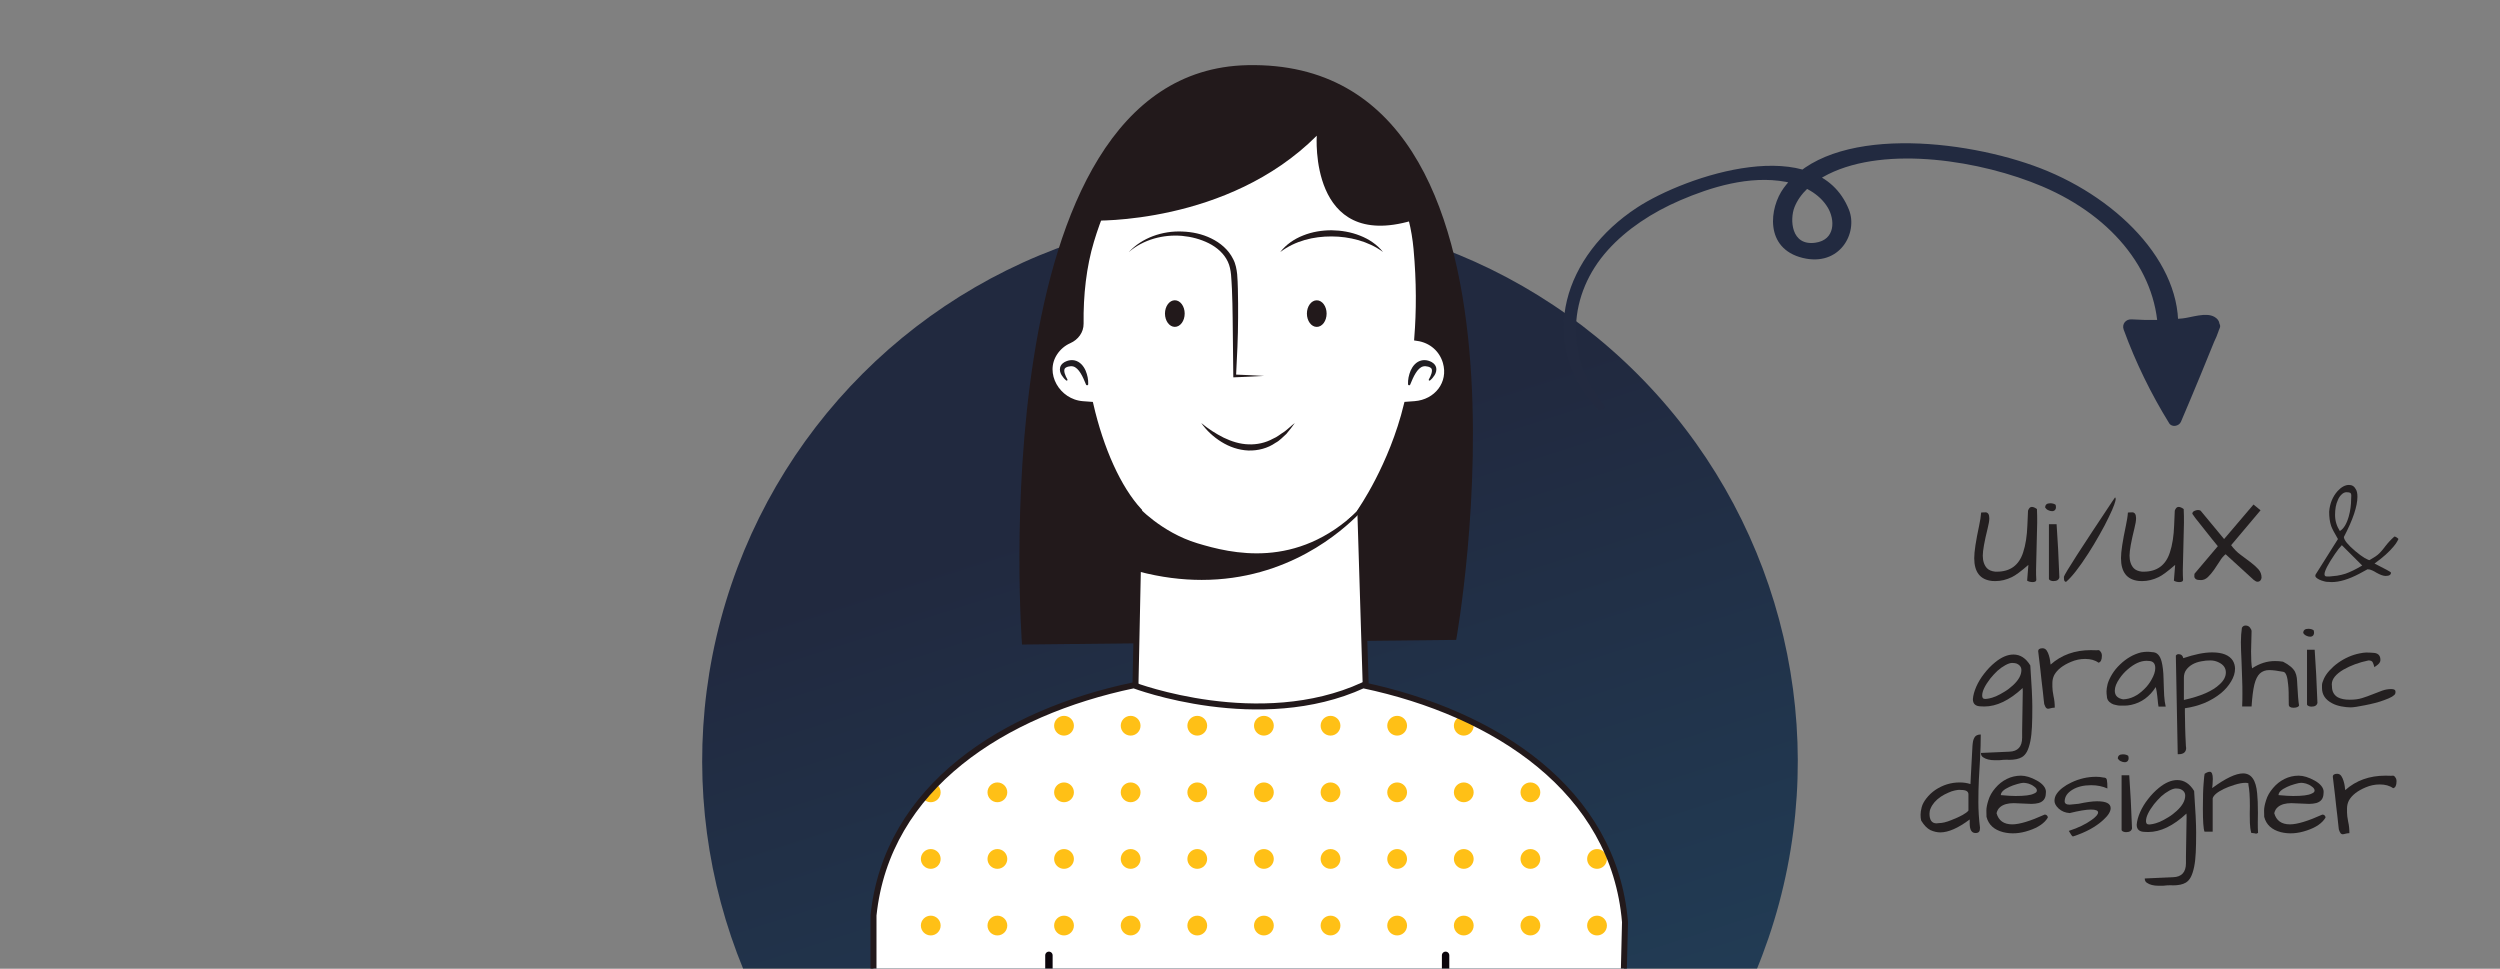 <?xml version="1.0" encoding="UTF-8" standalone="no"?>
<!DOCTYPE svg PUBLIC "-//W3C//DTD SVG 1.1//EN" "http://www.w3.org/Graphics/SVG/1.1/DTD/svg11.dtd">
<svg width="100%" height="100%" viewBox="0 0 800 310" version="1.1" xmlns="http://www.w3.org/2000/svg" xmlns:xlink="http://www.w3.org/1999/xlink" xml:space="preserve" xmlns:serif="http://www.serif.com/" style="fill-rule:evenodd;clip-rule:evenodd;stroke-linecap:round;stroke-miterlimit:2;">
    <rect x="0" y="0" width="800" height="310" fill="#808080" stroke="none"/>
    <g transform="matrix(1,0,0,1,-1265,-122.806)">
        <g id="Artboard1" transform="matrix(1.27,0,0,0.492,1619.42,191.212)">
            <rect x="-279.07" y="-139" width="629.912" height="629.912" style="fill:none;"/>
            <clipPath id="_clip1">
                <rect x="-279.07" y="-139" width="629.912" height="629.912"/>
            </clipPath>
            <g clip-path="url(#_clip1)">
                <g transform="matrix(1,0,0,2.365,48.849,-657.578)">
                    <g transform="matrix(0.167,0.68,-0.623,0.182,146.844,160.345)">
                        <circle cx="304" cy="338" r="214" style="fill:url(#_Linear2);"/>
                    </g>
                    <g transform="matrix(2.249,0,0,2.454,-924.625,-543.449)">
                        <path d="M379.822,383.034C379.822,383.034 374.956,318.76 405.065,318.104C440.182,317.338 428.466,382.51 428.466,382.51L379.822,383.034Z" style="fill:rgb(34,25,27);fill-rule:nonzero;"/>
                        <path d="M427.299,351.383C426.895,349.988 425.744,348.897 424.107,348.665C424.338,345.694 424.361,342.395 424.023,338.694C423.819,336.457 423.291,334.24 422.35,332.2C419.499,326.022 413.115,321.907 406.026,321.907C396.944,321.907 390.725,327.284 387.563,337.785C386.703,340.64 386.348,343.833 386.387,347.075C386.397,347.908 385.863,348.613 385.102,348.95C384.421,349.251 383.874,349.729 383.486,350.311C381.903,352.679 383.78,355.884 386.62,356.095C386.893,356.115 387.187,356.137 387.488,356.159C388.635,361.137 390.583,365.525 392.94,368.078L392.295,399.048C399.463,407.216 411.607,407.778 418.689,399.314L417.726,368.078C417.746,368.041 421.266,363.058 422.94,356.156L423.827,356.091C426.293,355.91 427.988,353.757 427.299,351.383Z" style="fill:white;fill-rule:nonzero;"/>
                        <path d="M427.299,351.383C426.895,349.988 425.744,348.897 424.107,348.665C424.338,345.694 424.361,342.395 424.023,338.694C423.819,336.457 423.291,334.24 422.35,332.2C419.499,326.022 413.115,321.907 406.026,321.907C396.944,321.907 390.725,327.284 387.563,337.785C386.703,340.64 386.348,343.833 386.387,347.075C386.397,347.908 385.863,348.613 385.102,348.95C384.421,349.251 383.874,349.729 383.486,350.311C381.903,352.679 383.78,355.884 386.62,356.095C386.893,356.115 387.187,356.137 387.488,356.159C388.635,361.137 390.583,365.525 392.94,368.078L392.295,399.048C399.463,407.216 411.607,407.778 418.689,399.314L417.726,368.078C417.746,368.041 421.266,363.058 422.94,356.156L423.827,356.091C426.293,355.91 427.988,353.757 427.299,351.383Z" style="fill:none;stroke:rgb(34,25,27);stroke-width:0.67px;"/>
                        <path d="M417.452,368.024C410.569,374.659 403.257,372.828 399.471,371.684C395.37,370.445 392.709,367.469 392.709,367.469L392.709,374.8L392.881,374.845C395.408,375.51 397.77,375.79 399.957,375.79C409.617,375.789 415.695,370.316 417.648,368.318L418.426,367.195C418.426,367.195 418.359,366.706 418.149,367.011C417.665,367.71 417.54,367.94 417.452,368.024Z" style="fill:rgb(34,25,27);fill-rule:nonzero;"/>
                        <path d="M386.992,353.895C386.807,353.449 386.625,353.002 386.386,352.624C386.153,352.243 385.863,351.939 385.537,351.863C385.228,351.789 384.698,351.916 384.597,352.135C384.469,352.404 384.676,352.926 384.907,353.321C384.934,353.362 384.922,353.418 384.881,353.444C384.849,353.465 384.805,353.46 384.776,353.439C384.572,353.272 384.406,353.077 384.262,352.846C384.125,352.618 384.009,352.321 384.094,351.968C384.195,351.607 384.512,351.389 384.78,351.288C385.042,351.177 385.361,351.121 385.679,351.182C386.343,351.316 386.737,351.859 386.947,352.332C387.153,352.831 387.258,353.336 387.239,353.857C387.238,353.928 387.178,353.982 387.109,353.98C387.057,353.979 387.014,353.946 386.995,353.902L386.992,353.895Z" style="fill:rgb(32,29,34);fill-rule:nonzero;"/>
                        <path d="M423.069,353.857C423.05,353.336 423.155,352.831 423.361,352.332C423.571,351.859 423.964,351.316 424.628,351.182C424.947,351.121 425.265,351.177 425.529,351.288C425.795,351.389 426.113,351.608 426.214,351.968C426.298,352.321 426.182,352.618 426.045,352.846C425.901,353.077 425.735,353.272 425.531,353.439C425.493,353.47 425.438,353.464 425.406,353.426C425.382,353.397 425.383,353.353 425.401,353.321C425.632,352.926 425.839,352.404 425.711,352.135C425.609,351.916 425.08,351.789 424.771,351.863C424.446,351.939 424.155,352.243 423.922,352.624C423.683,353.002 423.501,353.449 423.316,353.895L423.312,353.902C423.285,353.967 423.211,353.997 423.146,353.971C423.099,353.951 423.07,353.905 423.069,353.857Z" style="fill:rgb(32,29,34);fill-rule:nonzero;"/>
                        <path d="M416.235,369.108C416.235,369.108 417.47,368.214 418.27,366.809L417.648,368.318L416.235,369.108Z" style="fill:rgb(34,25,27);fill-rule:nonzero;"/>
                        <path d="M398.047,345.942C398.047,346.766 397.553,347.433 396.944,347.433C396.333,347.432 395.839,346.765 395.839,345.941C395.84,345.118 396.334,344.451 396.944,344.451C397.553,344.452 398.047,345.119 398.047,345.942Z" style="fill:rgb(34,25,27);fill-rule:nonzero;"/>
                        <path d="M413.948,345.945C413.948,346.769 413.454,347.436 412.845,347.436C412.235,347.436 411.74,346.768 411.74,345.945C411.741,345.122 412.236,344.455 412.845,344.455C413.455,344.455 413.949,345.122 413.948,345.945Z" style="fill:rgb(34,25,27);fill-rule:nonzero;"/>
                        <path d="M391.786,339.049C393.271,337.439 395.559,336.653 397.772,336.747C398.882,336.786 400.002,337.017 401.02,337.519C402.03,338.009 402.968,338.784 403.483,339.85C403.758,340.363 403.867,340.983 403.927,341.525C403.974,342.077 403.99,342.621 404.006,343.166C404.034,344.256 404.037,345.342 404.031,346.428C404.028,348.6 403.914,350.767 403.802,352.934L403.648,352.775C404.749,352.826 405.85,352.859 406.951,352.93C405.85,353 404.749,353.033 403.648,353.084L403.495,353.091L403.493,352.926L403.422,346.43C403.409,345.348 403.388,344.267 403.341,343.19C403.267,342.114 403.302,341.014 402.885,340.135C402.469,339.231 401.665,338.525 400.747,338.062C399.823,337.601 398.793,337.33 397.744,337.233C395.649,337.059 393.442,337.628 391.786,339.049Z" style="fill:rgb(34,25,27);fill-rule:nonzero;"/>
                        <path d="M420.271,339.049C419.429,338.409 418.479,337.998 417.507,337.713C416.53,337.439 415.518,337.298 414.506,337.298C412.488,337.291 410.441,337.777 408.751,339.049C409.399,338.21 410.323,337.574 411.33,337.184C412.338,336.779 413.427,336.607 414.509,336.606C415.59,336.62 416.674,336.804 417.68,337.203C418.685,337.592 419.617,338.214 420.271,339.049Z" style="fill:rgb(34,25,27);fill-rule:nonzero;"/>
                        <path d="M399.902,358.206C400.687,358.864 401.54,359.407 402.419,359.85C403.305,360.277 404.245,360.571 405.197,360.598C406.142,360.637 407.104,360.431 407.957,359.957C408.416,359.777 408.785,359.436 409.214,359.177C409.618,358.881 409.972,358.52 410.386,358.206C410.091,358.621 409.78,359.037 409.44,359.43C409.046,359.765 408.702,360.182 408.226,360.425C407.357,361.039 406.247,361.324 405.171,361.288C404.088,361.243 403.047,360.876 402.158,360.32C401.268,359.767 400.492,359.048 399.902,358.206Z" style="fill:rgb(34,25,27);fill-rule:nonzero;"/>
                        <path d="M387.782,335.523C387.782,335.523 402.835,336.02 412.845,326.01C412.845,326.01 411.941,338.918 423.498,335.527C423.498,335.527 424.967,321.907 406.026,321.907C387.083,321.907 387.782,335.523 387.782,335.523Z" style="fill:rgb(34,25,27);fill-rule:nonzero;"/>
                        <path d="M418.044,387.597C406.456,392.914 392.491,387.654 392.344,387.599C377.806,390.641 364.679,398.977 363.185,413.388L363.177,435.392L446.868,435.392L447.379,414.137C446.155,399.384 432.851,390.719 418.044,387.597Z" style="fill:white;fill-rule:nonzero;"/>
                        <clipPath id="_clip3">
                            <path d="M418.044,387.597C406.456,392.914 392.491,387.654 392.344,387.599C377.806,390.641 364.679,398.977 363.185,413.388L363.177,435.392L446.868,435.392L447.379,414.137C446.155,399.384 432.851,390.719 418.044,387.597Z" clip-rule="nonzero"/>
                        </clipPath>
                        <g clip-path="url(#_clip3)">
                            <path d="M362.134,393.239C361.522,393.239 361.025,392.743 361.025,392.131C361.025,391.519 361.522,391.023 362.134,391.023C362.746,391.023 363.242,391.519 363.242,392.131C363.242,392.743 362.746,393.239 362.134,393.239Z" style="fill:rgb(255,192,22);fill-rule:nonzero;"/>
                            <path d="M362.134,400.704C361.522,400.704 361.025,400.208 361.025,399.596C361.025,398.984 361.522,398.487 362.134,398.487C362.746,398.487 363.242,398.984 363.242,399.596C363.242,400.208 362.746,400.704 362.134,400.704Z" style="fill:rgb(255,192,22);fill-rule:nonzero;"/>
                            <path d="M362.134,408.168C361.522,408.168 361.025,407.672 361.025,407.06C361.025,406.448 361.522,405.952 362.134,405.952C362.746,405.952 363.242,406.448 363.242,407.06C363.242,407.672 362.746,408.168 362.134,408.168Z" style="fill:rgb(255,192,22);fill-rule:nonzero;"/>
                            <path d="M362.134,415.633C361.522,415.633 361.025,415.137 361.025,414.525C361.025,413.913 361.522,413.417 362.134,413.417C362.746,413.417 363.242,413.913 363.242,414.525C363.242,415.137 362.746,415.633 362.134,415.633Z" style="fill:rgb(255,192,22);fill-rule:nonzero;"/>
                            <path d="M369.598,393.239C368.986,393.239 368.49,392.743 368.49,392.131C368.49,391.519 368.986,391.023 369.598,391.023C370.21,391.023 370.706,391.519 370.706,392.131C370.706,392.743 370.21,393.239 369.598,393.239Z" style="fill:rgb(255,192,22);fill-rule:nonzero;"/>
                            <path d="M369.598,400.704C368.986,400.704 368.49,400.208 368.49,399.596C368.49,398.984 368.986,398.487 369.598,398.487C370.21,398.487 370.706,398.984 370.706,399.596C370.706,400.208 370.21,400.704 369.598,400.704Z" style="fill:rgb(255,192,22);fill-rule:nonzero;"/>
                            <path d="M369.598,408.168C368.986,408.168 368.49,407.672 368.49,407.06C368.49,406.448 368.986,405.952 369.598,405.952C370.21,405.952 370.706,406.448 370.706,407.06C370.706,407.672 370.21,408.168 369.598,408.168Z" style="fill:rgb(255,192,22);fill-rule:nonzero;"/>
                            <path d="M369.598,415.633C368.986,415.633 368.49,415.137 368.49,414.525C368.49,413.913 368.986,413.417 369.598,413.417C370.21,413.417 370.706,413.913 370.706,414.525C370.706,415.137 370.21,415.633 369.598,415.633Z" style="fill:rgb(255,192,22);fill-rule:nonzero;"/>
                            <path d="M377.063,393.239C376.451,393.239 375.955,392.743 375.955,392.131C375.955,391.519 376.451,391.023 377.063,391.023C377.675,391.023 378.171,391.519 378.171,392.131C378.171,392.743 377.675,393.239 377.063,393.239Z" style="fill:rgb(255,192,22);fill-rule:nonzero;"/>
                            <path d="M377.063,400.704C376.451,400.704 375.955,400.208 375.955,399.596C375.955,398.984 376.451,398.487 377.063,398.487C377.675,398.487 378.171,398.984 378.171,399.596C378.171,400.208 377.675,400.704 377.063,400.704Z" style="fill:rgb(255,192,22);fill-rule:nonzero;"/>
                            <path d="M377.063,408.168C376.451,408.168 375.955,407.672 375.955,407.06C375.955,406.448 376.451,405.952 377.063,405.952C377.675,405.952 378.171,406.448 378.171,407.06C378.171,407.672 377.675,408.168 377.063,408.168Z" style="fill:rgb(255,192,22);fill-rule:nonzero;"/>
                            <path d="M377.063,415.633C376.451,415.633 375.955,415.137 375.955,414.525C375.955,413.913 376.451,413.417 377.063,413.417C377.675,413.417 378.171,413.913 378.171,414.525C378.171,415.137 377.675,415.633 377.063,415.633Z" style="fill:rgb(255,192,22);fill-rule:nonzero;"/>
                            <path d="M384.527,393.239C383.915,393.239 383.419,392.743 383.419,392.131C383.419,391.519 383.915,391.023 384.527,391.023C385.14,391.023 385.636,391.519 385.636,392.131C385.636,392.743 385.14,393.239 384.527,393.239Z" style="fill:rgb(255,192,22);fill-rule:nonzero;"/>
                            <path d="M384.527,400.704C383.915,400.704 383.419,400.208 383.419,399.596C383.419,398.984 383.915,398.487 384.527,398.487C385.14,398.487 385.636,398.984 385.636,399.596C385.636,400.208 385.14,400.704 384.527,400.704Z" style="fill:rgb(255,192,22);fill-rule:nonzero;"/>
                            <path d="M384.527,408.168C383.915,408.168 383.419,407.672 383.419,407.06C383.419,406.448 383.915,405.952 384.527,405.952C385.14,405.952 385.636,406.448 385.636,407.06C385.636,407.672 385.14,408.168 384.527,408.168Z" style="fill:rgb(255,192,22);fill-rule:nonzero;"/>
                            <path d="M384.527,415.633C383.915,415.633 383.419,415.137 383.419,414.525C383.419,413.913 383.915,413.417 384.527,413.417C385.14,413.417 385.636,413.913 385.636,414.525C385.636,415.137 385.14,415.633 384.527,415.633Z" style="fill:rgb(255,192,22);fill-rule:nonzero;"/>
                            <path d="M391.992,393.239C391.38,393.239 390.884,392.743 390.884,392.131C390.884,391.519 391.38,391.023 391.992,391.023C392.604,391.023 393.1,391.519 393.1,392.131C393.1,392.743 392.604,393.239 391.992,393.239Z" style="fill:rgb(255,192,22);fill-rule:nonzero;"/>
                            <path d="M391.992,400.704C391.38,400.704 390.884,400.208 390.884,399.596C390.884,398.984 391.38,398.487 391.992,398.487C392.604,398.487 393.1,398.984 393.1,399.596C393.1,400.208 392.604,400.704 391.992,400.704Z" style="fill:rgb(255,192,22);fill-rule:nonzero;"/>
                            <path d="M391.992,408.168C391.38,408.168 390.884,407.672 390.884,407.06C390.884,406.448 391.38,405.952 391.992,405.952C392.604,405.952 393.1,406.448 393.1,407.06C393.1,407.672 392.604,408.168 391.992,408.168Z" style="fill:rgb(255,192,22);fill-rule:nonzero;"/>
                            <path d="M391.992,415.633C391.38,415.633 390.884,415.137 390.884,414.525C390.884,413.913 391.38,413.417 391.992,413.417C392.604,413.417 393.1,413.913 393.1,414.525C393.1,415.137 392.604,415.633 391.992,415.633Z" style="fill:rgb(255,192,22);fill-rule:nonzero;"/>
                            <path d="M399.457,393.239C398.845,393.239 398.349,392.743 398.349,392.131C398.349,391.519 398.845,391.023 399.457,391.023C400.069,391.023 400.565,391.519 400.565,392.131C400.565,392.743 400.069,393.239 399.457,393.239Z" style="fill:rgb(255,192,22);fill-rule:nonzero;"/>
                            <path d="M399.457,400.704C398.845,400.704 398.349,400.208 398.349,399.596C398.349,398.984 398.845,398.487 399.457,398.487C400.069,398.487 400.565,398.984 400.565,399.596C400.565,400.208 400.069,400.704 399.457,400.704Z" style="fill:rgb(255,192,22);fill-rule:nonzero;"/>
                            <path d="M399.457,408.168C398.845,408.168 398.349,407.672 398.349,407.06C398.349,406.448 398.845,405.952 399.457,405.952C400.069,405.952 400.565,406.448 400.565,407.06C400.565,407.672 400.069,408.168 399.457,408.168Z" style="fill:rgb(255,192,22);fill-rule:nonzero;"/>
                            <path d="M399.457,415.633C398.845,415.633 398.349,415.137 398.349,414.525C398.349,413.913 398.845,413.417 399.457,413.417C400.069,413.417 400.565,413.913 400.565,414.525C400.565,415.137 400.069,415.633 399.457,415.633Z" style="fill:rgb(255,192,22);fill-rule:nonzero;"/>
                            <path d="M406.921,393.239C406.309,393.239 405.813,392.743 405.813,392.131C405.813,391.519 406.309,391.023 406.921,391.023C407.533,391.023 408.03,391.519 408.03,392.131C408.03,392.743 407.533,393.239 406.921,393.239Z" style="fill:rgb(255,192,22);fill-rule:nonzero;"/>
                            <path d="M406.921,400.704C406.309,400.704 405.813,400.208 405.813,399.596C405.813,398.984 406.309,398.487 406.921,398.487C407.533,398.487 408.03,398.984 408.03,399.596C408.03,400.208 407.533,400.704 406.921,400.704Z" style="fill:rgb(255,192,22);fill-rule:nonzero;"/>
                            <path d="M406.921,408.168C406.309,408.168 405.813,407.672 405.813,407.06C405.813,406.448 406.309,405.952 406.921,405.952C407.533,405.952 408.03,406.448 408.03,407.06C408.03,407.672 407.533,408.168 406.921,408.168Z" style="fill:rgb(255,192,22);fill-rule:nonzero;"/>
                            <path d="M406.921,415.633C406.309,415.633 405.813,415.137 405.813,414.525C405.813,413.913 406.309,413.417 406.921,413.417C407.533,413.417 408.03,413.913 408.03,414.525C408.03,415.137 407.533,415.633 406.921,415.633Z" style="fill:rgb(255,192,22);fill-rule:nonzero;"/>
                            <path d="M414.386,393.239C413.774,393.239 413.278,392.743 413.278,392.131C413.278,391.519 413.774,391.023 414.386,391.023C414.998,391.023 415.494,391.519 415.494,392.131C415.494,392.743 414.998,393.239 414.386,393.239Z" style="fill:rgb(255,192,22);fill-rule:nonzero;"/>
                            <path d="M414.386,400.704C413.774,400.704 413.278,400.208 413.278,399.596C413.278,398.984 413.774,398.487 414.386,398.487C414.998,398.487 415.494,398.984 415.494,399.596C415.494,400.208 414.998,400.704 414.386,400.704Z" style="fill:rgb(255,192,22);fill-rule:nonzero;"/>
                            <path d="M414.386,408.168C413.774,408.168 413.278,407.672 413.278,407.06C413.278,406.448 413.774,405.952 414.386,405.952C414.998,405.952 415.494,406.448 415.494,407.06C415.494,407.672 414.998,408.168 414.386,408.168Z" style="fill:rgb(255,192,22);fill-rule:nonzero;"/>
                            <path d="M414.386,415.633C413.774,415.633 413.278,415.137 413.278,414.525C413.278,413.913 413.774,413.417 414.386,413.417C414.998,413.417 415.494,413.913 415.494,414.525C415.494,415.137 414.998,415.633 414.386,415.633Z" style="fill:rgb(255,192,22);fill-rule:nonzero;"/>
                            <path d="M421.851,393.239C421.239,393.239 420.742,392.743 420.742,392.131C420.742,391.519 421.239,391.023 421.851,391.023C422.463,391.023 422.959,391.519 422.959,392.131C422.959,392.743 422.463,393.239 421.851,393.239Z" style="fill:rgb(255,192,22);fill-rule:nonzero;"/>
                            <path d="M421.851,400.704C421.239,400.704 420.742,400.208 420.742,399.596C420.742,398.984 421.239,398.487 421.851,398.487C422.463,398.487 422.959,398.984 422.959,399.596C422.959,400.208 422.463,400.704 421.851,400.704Z" style="fill:rgb(255,192,22);fill-rule:nonzero;"/>
                            <path d="M421.851,408.168C421.239,408.168 420.742,407.672 420.742,407.06C420.742,406.448 421.239,405.952 421.851,405.952C422.463,405.952 422.959,406.448 422.959,407.06C422.959,407.672 422.463,408.168 421.851,408.168Z" style="fill:rgb(255,192,22);fill-rule:nonzero;"/>
                            <path d="M421.851,415.633C421.239,415.633 420.742,415.137 420.742,414.525C420.742,413.913 421.239,413.417 421.851,413.417C422.463,413.417 422.959,413.913 422.959,414.525C422.959,415.137 422.463,415.633 421.851,415.633Z" style="fill:rgb(255,192,22);fill-rule:nonzero;"/>
                            <path d="M429.315,393.239C428.703,393.239 428.207,392.743 428.207,392.131C428.207,391.519 428.703,391.023 429.315,391.023C429.927,391.023 430.423,391.519 430.423,392.131C430.423,392.743 429.927,393.239 429.315,393.239Z" style="fill:rgb(255,192,22);fill-rule:nonzero;"/>
                            <path d="M429.315,400.704C428.703,400.704 428.207,400.208 428.207,399.596C428.207,398.984 428.703,398.487 429.315,398.487C429.927,398.487 430.423,398.984 430.423,399.596C430.423,400.208 429.927,400.704 429.315,400.704Z" style="fill:rgb(255,192,22);fill-rule:nonzero;"/>
                            <path d="M429.315,408.168C428.703,408.168 428.207,407.672 428.207,407.06C428.207,406.448 428.703,405.952 429.315,405.952C429.927,405.952 430.423,406.448 430.423,407.06C430.423,407.672 429.927,408.168 429.315,408.168Z" style="fill:rgb(255,192,22);fill-rule:nonzero;"/>
                            <path d="M429.315,415.633C428.703,415.633 428.207,415.137 428.207,414.525C428.207,413.913 428.703,413.417 429.315,413.417C429.927,413.417 430.423,413.913 430.423,414.525C430.423,415.137 429.927,415.633 429.315,415.633Z" style="fill:rgb(255,192,22);fill-rule:nonzero;"/>
                            <path d="M436.78,393.239C436.168,393.239 435.672,392.743 435.672,392.131C435.672,391.519 436.168,391.023 436.78,391.023C437.392,391.023 437.888,391.519 437.888,392.131C437.888,392.743 437.392,393.239 436.78,393.239Z" style="fill:rgb(255,192,22);fill-rule:nonzero;"/>
                            <path d="M436.78,400.704C436.168,400.704 435.672,400.208 435.672,399.596C435.672,398.984 436.168,398.487 436.78,398.487C437.392,398.487 437.888,398.984 437.888,399.596C437.888,400.208 437.392,400.704 436.78,400.704Z" style="fill:rgb(255,192,22);fill-rule:nonzero;"/>
                            <path d="M436.78,408.168C436.168,408.168 435.672,407.672 435.672,407.06C435.672,406.448 436.168,405.952 436.78,405.952C437.392,405.952 437.888,406.448 437.888,407.06C437.888,407.672 437.392,408.168 436.78,408.168Z" style="fill:rgb(255,192,22);fill-rule:nonzero;"/>
                            <path d="M436.78,415.633C436.168,415.633 435.672,415.137 435.672,414.525C435.672,413.913 436.168,413.417 436.78,413.417C437.392,413.417 437.888,413.913 437.888,414.525C437.888,415.137 437.392,415.633 436.78,415.633Z" style="fill:rgb(255,192,22);fill-rule:nonzero;"/>
                            <path d="M444.245,393.239C443.632,393.239 443.136,392.743 443.136,392.131C443.136,391.519 443.632,391.023 444.245,391.023C444.857,391.023 445.353,391.519 445.353,392.131C445.353,392.743 444.857,393.239 444.245,393.239Z" style="fill:rgb(255,192,22);fill-rule:nonzero;"/>
                            <path d="M444.245,400.704C443.632,400.704 443.136,400.208 443.136,399.596C443.136,398.984 443.632,398.487 444.245,398.487C444.857,398.487 445.353,398.984 445.353,399.596C445.353,400.208 444.857,400.704 444.245,400.704Z" style="fill:rgb(255,192,22);fill-rule:nonzero;"/>
                            <path d="M444.245,408.168C443.632,408.168 443.136,407.672 443.136,407.06C443.136,406.448 443.632,405.952 444.245,405.952C444.857,405.952 445.353,406.448 445.353,407.06C445.353,407.672 444.857,408.168 444.245,408.168Z" style="fill:rgb(255,192,22);fill-rule:nonzero;"/>
                            <path d="M444.245,415.633C443.632,415.633 443.136,415.137 443.136,414.525C443.136,413.913 443.632,413.417 444.245,413.417C444.857,413.417 445.353,413.913 445.353,414.525C445.353,415.137 444.857,415.633 444.245,415.633Z" style="fill:rgb(255,192,22);fill-rule:nonzero;"/>
                        </g>
                        <path d="M418.044,387.597C406.456,392.914 392.491,387.654 392.344,387.599C377.806,390.641 364.679,398.977 363.185,413.388L363.177,435.392L446.868,435.392L447.379,414.137C446.155,399.384 432.851,390.719 418.044,387.597Z" style="fill:none;stroke:rgb(34,25,27);stroke-width:0.67px;"/>
                        <path d="M382.837,417.862L382.837,435.392" style="fill:none;stroke:rgb(10,5,11);stroke-width:0.83px;"/>
                        <path d="M427.279,417.862L427.279,435.392" style="fill:none;stroke:rgb(10,5,11);stroke-width:0.83px;"/>
                    </g>
                </g>
                <g transform="matrix(-0.78,-0.276,0.107,-2.013,433.367,1622.94)">
                    <g transform="matrix(1.288,-2.77556e-17,0,1,-145.534,1.13687e-13)">
                        <path d="M492.102,677.569C503.535,691.429 504.546,711.204 496.258,726.874C492.355,734.253 486.73,740.63 480.155,745.74C473.156,751.181 463.959,756.763 454.771,756.185C450.186,755.896 446.092,753.825 443.615,749.898C441.382,746.355 440.565,739.928 445.483,738.155C451.362,736.036 452.544,744.454 451.807,748.46C450.949,753.125 448.125,757.355 444.6,760.449C431.215,772.192 407.32,771.408 391.528,765.893C372.576,759.272 359.73,742.945 357.905,723.028C357.63,720.022 353.184,719.907 353.139,723.028C352.811,745.993 371.616,765.17 392.526,771.557C412.138,777.546 445.77,776.384 455.102,754.133C457.986,747.255 457.855,734.105 448.063,732.793C438.649,731.532 435.217,743.1 438.31,750.106C448.693,773.629 479.608,753.825 490.577,741.519C506.687,723.442 511.023,694.88 493.619,676.052C492.667,675.021 491.237,676.522 492.102,677.569Z" style="fill:rgb(34,42,64);fill-rule:nonzero;"/>
                    </g>
                    <g transform="matrix(1,0,1.11022e-16,1,-48.683,-7.827)">
                        <path d="M347.822,737.318C351.112,726.999 354.349,716.662 357.439,706.28C356.211,706.604 354.982,706.93 353.755,707.254C360.456,715.671 366.276,724.704 371.238,734.248C371.926,733.051 372.613,731.854 373.3,730.656C366.53,731.097 359.786,731.977 353.211,733.686C352.855,733.778 348.735,734.631 348.707,734.984C349.638,737.031 350.235,737.293 350.502,735.77C350.829,734.884 351.155,733.998 351.482,733.112C352.789,729.569 354.096,726.025 355.402,722.481C353.731,722.256 352.061,722.029 350.39,721.804C350.235,724.747 350.081,727.69 349.928,730.633C349.752,733.977 354.647,733.808 355.026,730.633C355.714,724.879 356.694,719.185 357.926,713.523L353.017,713.523C353.709,718.115 354.401,722.707 355.094,727.299C355.556,730.362 359.802,729.218 360.088,726.623C360.714,720.938 358.156,715.767 358.066,710.141C356.46,710.576 354.854,711.011 353.247,711.446C356.915,718.021 360.762,724.488 364.518,731.013C366.01,733.606 370.661,731.864 369.506,728.91C367.537,723.877 364.752,719.506 361.158,715.479C359.796,716.841 358.433,718.204 357.069,719.567C358.788,721.41 360.386,723.313 361.782,725.418C362.39,726.339 362.963,727.281 363.501,728.245C364.181,730.345 364.637,730.182 364.869,727.756C364.014,725.703 355.79,725.58 353.866,725.55L353.866,731.833C357.325,731.875 360.784,731.897 364.243,731.919C368.462,731.944 368.193,726.038 364.243,725.543C359.193,724.91 346.342,727.307 347.071,734.587C347.217,736.044 347.976,737.264 349.438,737.696C354.771,739.272 363.899,736.638 365.929,730.959C367.413,726.807 364.465,717.807 358.806,719.482C357.764,719.791 356.772,720.646 356.537,721.751C355.579,726.242 358.316,730.197 362.009,732.497C364.759,734.209 368.171,730.795 366.462,728.045C365.006,725.703 363.363,723.577 361.461,721.578C358.854,718.838 354.613,722.325 356.342,725.527C358.859,730.19 363.423,732.082 368.125,733.968C372.025,735.532 373.729,729.211 369.862,727.666C366.78,726.435 363.635,725.311 361.971,722.237C360.265,723.554 358.558,724.871 356.852,726.188C358.379,727.788 359.669,729.448 360.842,731.329C362.326,729.846 363.81,728.361 365.294,726.877C364.479,726.371 362.532,724.75 362.802,723.479C362.045,724.234 361.289,724.99 360.532,725.747C360.011,726.684 359.573,727.657 359.22,728.668C359.065,729.947 358.294,730.632 356.906,730.721C355.424,731.496 352.718,731.932 351.153,731.478C351.942,732.514 352.731,733.55 353.521,734.587C353.453,733.943 358.082,732.28 358.515,732.163C360.455,731.634 362.275,731.681 364.243,731.919L364.243,725.543C360.784,725.538 357.325,725.534 353.866,725.55C349.824,725.568 349.816,731.839 353.866,731.833C356.313,731.829 358.653,732.055 360.992,732.81C362.56,733.314 364.054,734.244 365.714,734.422C367.659,734.63 369.577,734.12 370.458,732.174C371.54,729.781 369.824,727.26 368.651,725.234C366.583,721.663 364.014,718.445 361.158,715.479C358.566,712.785 354.555,716.837 357.069,719.567C360.239,723.009 362.561,726.783 364.518,731.013C366.088,730.095 367.659,729.177 369.23,728.258C365.178,721.916 361.425,715.381 357.713,708.835C356.461,706.626 352.834,707.57 352.894,710.141C353.022,715.739 355.623,721.018 355.003,726.623C356.668,726.397 358.332,726.172 359.997,725.947C359.307,721.354 358.616,716.762 357.926,712.17C357.549,709.659 353.528,709.826 353.017,712.17C351.685,718.279 350.671,724.426 349.928,730.633L355.026,730.633C355.183,727.69 355.338,724.747 355.493,721.804C355.654,718.759 351.423,718.575 350.481,721.125C348.818,725.629 346.131,730.589 345.248,735.297C344.881,737.253 345.041,738.978 347.127,739.82C350.074,741.01 354.396,738.615 357.294,737.915C362.565,736.641 367.891,735.822 373.3,735.431C375.126,735.299 376.246,733.511 375.361,731.839C370.138,721.966 363.968,712.758 356.872,704.136C355.789,702.819 353.594,703.624 353.188,705.108C350.329,715.552 347.617,726.033 344.961,736.529C344.49,738.388 347.243,739.134 347.822,737.318Z" style="fill:rgb(34,42,64);fill-rule:nonzero;"/>
                    </g>
                </g>
                <g transform="matrix(0.28,0,0,0.722,-212.547,102.22)">
                    <g transform="matrix(113.08,0,0,113.08,1536.74,190)">
                        <path d="M0.514,-0.016C0.514,-0.004 0.504,0.002 0.483,0.002C0.474,0.002 0.465,0 0.457,-0.002C0.448,-0.005 0.443,-0.008 0.441,-0.01L0.451,-0.135C0.391,-0.083 0.348,-0.051 0.32,-0.038C0.277,-0.017 0.233,-0.006 0.188,-0.006C0.18,-0.006 0.171,-0.006 0.162,-0.007C0.067,-0.017 0.02,-0.078 0.02,-0.189C0.02,-0.24 0.033,-0.326 0.059,-0.448C0.067,-0.486 0.073,-0.521 0.075,-0.552C0.077,-0.552 0.081,-0.553 0.088,-0.553L0.1,-0.553C0.103,-0.553 0.106,-0.554 0.108,-0.554C0.129,-0.554 0.14,-0.538 0.14,-0.507C0.14,-0.485 0.135,-0.459 0.127,-0.427C0.101,-0.322 0.088,-0.249 0.088,-0.209C0.088,-0.167 0.099,-0.133 0.121,-0.109C0.135,-0.094 0.158,-0.084 0.188,-0.081L0.2,-0.081C0.306,-0.081 0.376,-0.132 0.409,-0.234C0.429,-0.294 0.44,-0.367 0.443,-0.451C0.445,-0.49 0.447,-0.529 0.448,-0.567C0.455,-0.587 0.465,-0.597 0.478,-0.597C0.49,-0.597 0.504,-0.591 0.519,-0.58C0.521,-0.542 0.521,-0.505 0.521,-0.469L0.512,-0.096C0.512,-0.069 0.512,-0.042 0.514,-0.016Z" style="fill:rgb(35,31,32);fill-rule:nonzero;"/>
                    </g>
                    <g transform="matrix(113.08,0,0,113.08,1600.23,190)">
                        <path d="M0.114,-0.459C0.123,-0.337 0.13,-0.196 0.136,-0.036C0.132,-0.016 0.116,-0.006 0.089,-0.006C0.082,-0.006 0.074,-0.007 0.067,-0.01C0.059,-0.013 0.055,-0.017 0.053,-0.022L0.053,-0.459L0.114,-0.459ZM0.023,-0.592C0.023,-0.615 0.037,-0.626 0.063,-0.626C0.081,-0.626 0.095,-0.622 0.106,-0.614C0.108,-0.607 0.109,-0.6 0.109,-0.593C0.109,-0.586 0.107,-0.58 0.102,-0.573C0.096,-0.567 0.089,-0.563 0.078,-0.563C0.068,-0.563 0.057,-0.566 0.047,-0.571C0.036,-0.576 0.029,-0.583 0.023,-0.592Z" style="fill:rgb(35,31,32);fill-rule:nonzero;"/>
                    </g>
                    <g transform="matrix(113.08,0,0,113.08,1617.35,190)">
                        <path d="M0.038,-0C0.026,-0 0.021,-0.01 0.021,-0.031L0.021,-0.041C0.03,-0.07 0.159,-0.27 0.406,-0.641C0.419,-0.66 0.426,-0.67 0.428,-0.673C0.431,-0.671 0.433,-0.666 0.433,-0.659C0.433,-0.652 0.429,-0.637 0.421,-0.614C0.413,-0.591 0.399,-0.559 0.378,-0.516C0.358,-0.473 0.333,-0.426 0.304,-0.375C0.275,-0.323 0.245,-0.273 0.214,-0.225C0.142,-0.113 0.083,-0.038 0.038,-0Z" style="fill:rgb(35,31,32);fill-rule:nonzero;"/>
                    </g>
                    <g transform="matrix(113.08,0,0,113.08,1668.81,190)">
                        <path d="M0.514,-0.016C0.514,-0.004 0.504,0.002 0.483,0.002C0.474,0.002 0.465,0 0.457,-0.002C0.448,-0.005 0.443,-0.008 0.441,-0.01L0.451,-0.135C0.391,-0.083 0.348,-0.051 0.32,-0.038C0.277,-0.017 0.233,-0.006 0.188,-0.006C0.18,-0.006 0.171,-0.006 0.162,-0.007C0.067,-0.017 0.02,-0.078 0.02,-0.189C0.02,-0.24 0.033,-0.326 0.059,-0.448C0.067,-0.486 0.073,-0.521 0.075,-0.552C0.077,-0.552 0.081,-0.553 0.088,-0.553L0.1,-0.553C0.103,-0.553 0.106,-0.554 0.108,-0.554C0.129,-0.554 0.14,-0.538 0.14,-0.507C0.14,-0.485 0.135,-0.459 0.127,-0.427C0.101,-0.322 0.088,-0.249 0.088,-0.209C0.088,-0.167 0.099,-0.133 0.121,-0.109C0.135,-0.094 0.158,-0.084 0.188,-0.081L0.2,-0.081C0.306,-0.081 0.376,-0.132 0.409,-0.234C0.429,-0.294 0.44,-0.367 0.443,-0.451C0.445,-0.49 0.447,-0.529 0.448,-0.567C0.455,-0.587 0.465,-0.597 0.478,-0.597C0.49,-0.597 0.504,-0.591 0.519,-0.58C0.521,-0.542 0.521,-0.505 0.521,-0.469L0.512,-0.096C0.512,-0.069 0.512,-0.042 0.514,-0.016Z" style="fill:rgb(35,31,32);fill-rule:nonzero;"/>
                    </g>
                    <g transform="matrix(113.08,0,0,113.08,1732.31,190)">
                        <path d="M0.291,-0.22C0.274,-0.206 0.258,-0.188 0.244,-0.164C0.229,-0.141 0.214,-0.118 0.199,-0.096C0.183,-0.074 0.167,-0.054 0.15,-0.038C0.133,-0.022 0.115,-0.014 0.095,-0.014C0.075,-0.014 0.062,-0.016 0.054,-0.022C0.046,-0.028 0.042,-0.035 0.042,-0.043C0.042,-0.052 0.042,-0.059 0.043,-0.064L0.229,-0.284C0.195,-0.326 0.166,-0.361 0.143,-0.391C0.12,-0.42 0.101,-0.444 0.086,-0.463C0.071,-0.482 0.059,-0.497 0.051,-0.507C0.043,-0.518 0.037,-0.526 0.034,-0.531C0.03,-0.536 0.028,-0.539 0.026,-0.542C0.026,-0.555 0.035,-0.564 0.053,-0.569C0.068,-0.574 0.081,-0.573 0.092,-0.567L0.279,-0.341L0.513,-0.616L0.569,-0.57L0.335,-0.292C0.357,-0.262 0.382,-0.236 0.411,-0.215C0.439,-0.194 0.465,-0.174 0.49,-0.156C0.515,-0.137 0.536,-0.118 0.552,-0.1C0.569,-0.081 0.577,-0.059 0.577,-0.033C0.575,-0.018 0.568,-0.008 0.557,-0.003C0.554,-0.002 0.549,-0.001 0.543,-0.001C0.536,-0.001 0.527,-0.006 0.514,-0.016L0.291,-0.22Z" style="fill:rgb(35,31,32);fill-rule:nonzero;"/>
                    </g>
                    <g transform="matrix(113.08,0,0,113.08,1845.39,190)">
                        <path d="M0.607,-0.074C0.607,-0.056 0.593,-0.047 0.564,-0.047C0.546,-0.047 0.521,-0.056 0.491,-0.073C0.48,-0.08 0.469,-0.086 0.458,-0.091C0.446,-0.097 0.434,-0.1 0.42,-0.1C0.4,-0.089 0.378,-0.077 0.354,-0.064C0.27,-0.02 0.197,0.002 0.134,0.002L0.103,-0L0.097,-0C0.094,-0 0.087,-0.001 0.076,-0.004C0.048,-0.011 0.026,-0.021 0.012,-0.034C0.007,-0.039 0.005,-0.043 0.005,-0.047C0.005,-0.052 0.006,-0.055 0.007,-0.058L0.185,-0.341C0.156,-0.39 0.138,-0.425 0.131,-0.445C0.12,-0.477 0.115,-0.515 0.115,-0.558C0.12,-0.624 0.143,-0.679 0.182,-0.723C0.212,-0.756 0.243,-0.772 0.273,-0.772C0.297,-0.772 0.315,-0.761 0.327,-0.738C0.336,-0.724 0.34,-0.704 0.34,-0.678C0.34,-0.602 0.304,-0.495 0.232,-0.357C0.234,-0.331 0.265,-0.294 0.324,-0.244C0.353,-0.22 0.377,-0.202 0.397,-0.19C0.418,-0.179 0.43,-0.173 0.436,-0.173C0.473,-0.194 0.498,-0.211 0.512,-0.225C0.525,-0.238 0.535,-0.249 0.542,-0.258C0.549,-0.266 0.556,-0.275 0.563,-0.285C0.583,-0.311 0.606,-0.336 0.634,-0.361C0.64,-0.361 0.647,-0.358 0.655,-0.352C0.663,-0.346 0.667,-0.342 0.666,-0.34C0.665,-0.339 0.662,-0.333 0.657,-0.323C0.652,-0.313 0.643,-0.3 0.629,-0.283C0.594,-0.24 0.543,-0.194 0.476,-0.146C0.563,-0.102 0.607,-0.078 0.607,-0.074ZM0.078,-0.061C0.078,-0.049 0.084,-0.043 0.095,-0.043C0.097,-0.043 0.105,-0.043 0.121,-0.043C0.136,-0.044 0.155,-0.046 0.178,-0.049C0.201,-0.053 0.224,-0.058 0.245,-0.065C0.282,-0.078 0.326,-0.099 0.378,-0.13L0.216,-0.292C0.2,-0.276 0.182,-0.253 0.161,-0.222C0.106,-0.141 0.078,-0.087 0.078,-0.061ZM0.2,-0.405C0.23,-0.422 0.254,-0.461 0.271,-0.521C0.284,-0.568 0.29,-0.614 0.29,-0.661L0.291,-0.687C0.291,-0.698 0.288,-0.706 0.283,-0.709C0.277,-0.712 0.267,-0.714 0.253,-0.714C0.239,-0.714 0.226,-0.708 0.214,-0.696C0.201,-0.684 0.191,-0.669 0.184,-0.651C0.169,-0.619 0.162,-0.58 0.162,-0.533C0.162,-0.486 0.175,-0.444 0.2,-0.405Z" style="fill:rgb(35,31,32);fill-rule:nonzero;"/>
                    </g>
                    <g transform="matrix(113.08,0,0,113.08,1535.3,303.08)">
                        <path d="M0.309,0.418L0.295,0.417C0.275,0.417 0.255,0.418 0.232,0.421L0.195,0.421C0.156,0.421 0.126,0.413 0.104,0.398C0.092,0.391 0.086,0.379 0.086,0.363L0.311,0.353C0.38,0.351 0.414,0.313 0.414,0.241L0.414,0.188L0.419,-0.127C0.419,-0.138 0.419,-0.147 0.418,-0.154C0.313,-0.056 0.211,-0.007 0.113,-0.007C0.105,-0.007 0.096,-0.007 0.088,-0.008C0.044,-0.008 0.022,-0.027 0.022,-0.065C0.024,-0.095 0.033,-0.128 0.049,-0.165C0.065,-0.201 0.086,-0.236 0.112,-0.269C0.138,-0.303 0.167,-0.333 0.199,-0.359C0.249,-0.4 0.298,-0.421 0.345,-0.421C0.399,-0.421 0.444,-0.392 0.479,-0.334C0.49,-0.179 0.495,-0.069 0.495,-0.004C0.495,0.061 0.494,0.115 0.492,0.156C0.49,0.198 0.486,0.236 0.479,0.271C0.472,0.305 0.463,0.332 0.452,0.353C0.441,0.373 0.428,0.387 0.413,0.396C0.388,0.411 0.354,0.418 0.309,0.418ZM0.367,-0.35C0.359,-0.352 0.348,-0.354 0.334,-0.354C0.32,-0.354 0.302,-0.348 0.28,-0.336C0.258,-0.324 0.237,-0.309 0.217,-0.291C0.197,-0.272 0.178,-0.251 0.16,-0.229C0.117,-0.173 0.096,-0.128 0.096,-0.095C0.096,-0.084 0.099,-0.076 0.104,-0.071C0.109,-0.069 0.115,-0.067 0.122,-0.067C0.128,-0.067 0.138,-0.069 0.151,-0.071C0.164,-0.073 0.182,-0.079 0.205,-0.088C0.227,-0.098 0.25,-0.11 0.274,-0.125C0.299,-0.14 0.32,-0.157 0.34,-0.175C0.385,-0.216 0.408,-0.257 0.408,-0.297C0.408,-0.321 0.395,-0.339 0.367,-0.35Z" style="fill:rgb(35,31,32);fill-rule:nonzero;"/>
                    </g>
                    <g transform="matrix(113.08,0,0,113.08,1593.61,303.08)">
                        <path d="M0.506,-0.356C0.479,-0.376 0.443,-0.386 0.4,-0.386C0.36,-0.386 0.323,-0.378 0.288,-0.363C0.223,-0.336 0.178,-0.301 0.154,-0.258C0.144,-0.238 0.139,-0.217 0.139,-0.195L0.139,-0.163C0.139,-0.145 0.142,-0.121 0.148,-0.09C0.155,-0.06 0.158,-0.029 0.158,0.002C0.145,0.003 0.133,0.004 0.125,0.007C0.117,0.009 0.109,0.011 0.104,0.011C0.098,0.011 0.093,0.008 0.088,0.003C0.084,-0.002 0.079,-0.012 0.074,-0.027C0.074,-0.031 0.072,-0.042 0.07,-0.061C0.068,-0.079 0.066,-0.101 0.063,-0.127C0.06,-0.153 0.057,-0.181 0.053,-0.212C0.05,-0.243 0.046,-0.274 0.043,-0.304C0.036,-0.369 0.03,-0.417 0.026,-0.447C0.026,-0.463 0.038,-0.471 0.061,-0.471C0.074,-0.471 0.085,-0.465 0.093,-0.454C0.101,-0.442 0.107,-0.429 0.111,-0.415C0.116,-0.4 0.119,-0.385 0.121,-0.371C0.122,-0.357 0.124,-0.347 0.125,-0.341C0.211,-0.418 0.318,-0.456 0.445,-0.456C0.46,-0.456 0.475,-0.456 0.49,-0.455C0.494,-0.456 0.499,-0.456 0.505,-0.456C0.511,-0.456 0.517,-0.452 0.522,-0.444C0.53,-0.435 0.533,-0.424 0.533,-0.411C0.533,-0.379 0.524,-0.36 0.506,-0.356Z" style="fill:rgb(35,31,32);fill-rule:nonzero;"/>
                    </g>
                    <g transform="matrix(113.08,0,0,113.08,1656,303.08)">
                        <path d="M0.41,-0.162C0.361,-0.085 0.296,-0.038 0.215,-0.02C0.196,-0.016 0.179,-0.014 0.164,-0.014C0.148,-0.014 0.136,-0.014 0.125,-0.014C0.115,-0.014 0.104,-0.016 0.092,-0.019C0.079,-0.021 0.068,-0.025 0.058,-0.031C0.034,-0.045 0.021,-0.064 0.021,-0.089C0.019,-0.101 0.018,-0.114 0.018,-0.128C0.018,-0.143 0.021,-0.162 0.027,-0.187C0.034,-0.211 0.046,-0.237 0.063,-0.265C0.08,-0.293 0.101,-0.318 0.126,-0.342C0.177,-0.391 0.233,-0.423 0.293,-0.438C0.311,-0.441 0.327,-0.443 0.341,-0.443C0.356,-0.443 0.369,-0.442 0.381,-0.44C0.419,-0.44 0.444,-0.415 0.457,-0.363C0.465,-0.331 0.471,-0.285 0.472,-0.227C0.474,-0.169 0.475,-0.124 0.477,-0.092C0.479,-0.061 0.483,-0.032 0.489,-0.006L0.432,-0.006C0.429,-0.023 0.427,-0.039 0.426,-0.053C0.424,-0.066 0.423,-0.079 0.422,-0.091C0.419,-0.118 0.415,-0.142 0.41,-0.162ZM0.406,-0.313C0.406,-0.351 0.388,-0.37 0.351,-0.37C0.346,-0.371 0.341,-0.371 0.337,-0.371C0.289,-0.371 0.239,-0.348 0.187,-0.303C0.162,-0.282 0.141,-0.258 0.123,-0.232C0.097,-0.195 0.084,-0.162 0.084,-0.133C0.084,-0.094 0.106,-0.072 0.15,-0.064C0.209,-0.066 0.265,-0.092 0.318,-0.145C0.341,-0.167 0.36,-0.192 0.375,-0.219C0.396,-0.255 0.406,-0.286 0.406,-0.313Z" style="fill:rgb(35,31,32);fill-rule:nonzero;"/>
                    </g>
                    <g transform="matrix(113.08,0,0,113.08,1713.53,303.08)">
                        <path d="M0.12,-0.392C0.209,-0.422 0.285,-0.438 0.35,-0.438C0.432,-0.438 0.486,-0.416 0.514,-0.373C0.526,-0.353 0.532,-0.331 0.532,-0.308C0.532,-0.275 0.522,-0.242 0.501,-0.207C0.481,-0.173 0.454,-0.141 0.42,-0.113C0.341,-0.049 0.245,-0.009 0.133,0.007C0.133,0.014 0.133,0.026 0.133,0.042C0.134,0.057 0.134,0.075 0.134,0.095C0.135,0.114 0.135,0.135 0.135,0.157C0.136,0.179 0.136,0.201 0.137,0.221C0.139,0.271 0.14,0.299 0.141,0.307C0.142,0.314 0.143,0.32 0.143,0.324C0.143,0.34 0.137,0.353 0.127,0.361C0.117,0.369 0.103,0.373 0.086,0.373L0.076,0.373L0.061,-0.412C0.066,-0.421 0.074,-0.424 0.084,-0.424C0.094,-0.423 0.102,-0.421 0.107,-0.416C0.113,-0.411 0.118,-0.403 0.12,-0.392ZM0.405,-0.357C0.384,-0.368 0.361,-0.374 0.336,-0.374C0.312,-0.374 0.288,-0.372 0.264,-0.367C0.209,-0.357 0.169,-0.334 0.143,-0.298C0.131,-0.281 0.125,-0.26 0.125,-0.235L0.125,-0.059C0.259,-0.089 0.354,-0.13 0.41,-0.184C0.443,-0.214 0.459,-0.246 0.459,-0.278C0.459,-0.313 0.441,-0.339 0.405,-0.357Z" style="fill:rgb(35,31,32);fill-rule:nonzero;"/>
                    </g>
                    <g transform="matrix(113.08,0,0,113.08,1776.48,303.08)">
                        <path d="M0.485,-0.014C0.479,-0.003 0.464,0.003 0.44,0.003C0.416,0.003 0.403,-0.006 0.403,-0.023C0.403,-0.1 0.402,-0.153 0.398,-0.182C0.393,-0.245 0.38,-0.279 0.361,-0.283C0.314,-0.292 0.276,-0.297 0.247,-0.297C0.217,-0.297 0.193,-0.288 0.173,-0.27C0.154,-0.252 0.139,-0.222 0.129,-0.181C0.119,-0.14 0.112,-0.082 0.107,-0.007L0.032,-0.007C0.034,-0.044 0.034,-0.078 0.034,-0.11C0.034,-0.142 0.034,-0.18 0.032,-0.224C0.031,-0.268 0.029,-0.316 0.027,-0.368C0.024,-0.428 0.022,-0.479 0.022,-0.52C0.022,-0.561 0.025,-0.599 0.03,-0.634C0.037,-0.646 0.046,-0.652 0.059,-0.652C0.074,-0.652 0.085,-0.647 0.094,-0.636C0.102,-0.625 0.107,-0.616 0.107,-0.607L0.103,-0.446C0.103,-0.386 0.105,-0.34 0.111,-0.311C0.17,-0.35 0.23,-0.369 0.293,-0.369C0.313,-0.369 0.335,-0.368 0.357,-0.364C0.406,-0.339 0.438,-0.312 0.453,-0.283C0.46,-0.268 0.465,-0.252 0.467,-0.235C0.469,-0.218 0.47,-0.199 0.471,-0.178C0.475,-0.104 0.479,-0.049 0.485,-0.014Z" style="fill:rgb(35,31,32);fill-rule:nonzero;"/>
                    </g>
                    <g transform="matrix(113.08,0,0,113.08,1832.47,303.08)">
                        <path d="M0.114,-0.459C0.123,-0.337 0.13,-0.196 0.136,-0.036C0.132,-0.016 0.116,-0.006 0.089,-0.006C0.082,-0.006 0.074,-0.007 0.067,-0.01C0.059,-0.013 0.055,-0.017 0.053,-0.022L0.053,-0.459L0.114,-0.459ZM0.023,-0.592C0.023,-0.615 0.037,-0.626 0.063,-0.626C0.081,-0.626 0.095,-0.622 0.106,-0.614C0.108,-0.607 0.109,-0.6 0.109,-0.593C0.109,-0.586 0.107,-0.58 0.102,-0.573C0.096,-0.567 0.089,-0.563 0.078,-0.563C0.068,-0.563 0.057,-0.566 0.047,-0.571C0.036,-0.576 0.029,-0.583 0.023,-0.592Z" style="fill:rgb(35,31,32);fill-rule:nonzero;"/>
                    </g>
                    <g transform="matrix(113.08,0,0,113.08,1849.58,303.08)">
                        <path d="M0.421,-0.103C0.448,-0.114 0.474,-0.124 0.499,-0.133C0.524,-0.142 0.549,-0.146 0.572,-0.146C0.595,-0.146 0.606,-0.139 0.606,-0.125C0.606,-0.122 0.606,-0.117 0.604,-0.11C0.602,-0.103 0.594,-0.095 0.578,-0.085C0.562,-0.076 0.542,-0.067 0.519,-0.059C0.496,-0.05 0.471,-0.042 0.443,-0.035C0.416,-0.028 0.389,-0.022 0.363,-0.017C0.309,-0.006 0.271,-0 0.248,-0C0.225,-0 0.201,-0.003 0.174,-0.008C0.148,-0.013 0.123,-0.021 0.101,-0.033C0.048,-0.061 0.021,-0.101 0.021,-0.154L0.021,-0.178C0.021,-0.189 0.026,-0.206 0.036,-0.228C0.046,-0.25 0.061,-0.272 0.08,-0.293C0.1,-0.315 0.122,-0.335 0.148,-0.354C0.203,-0.393 0.26,-0.418 0.32,-0.43C0.341,-0.434 0.359,-0.437 0.373,-0.437C0.387,-0.437 0.398,-0.436 0.407,-0.436C0.416,-0.436 0.426,-0.435 0.436,-0.434C0.445,-0.433 0.454,-0.431 0.461,-0.427C0.478,-0.418 0.486,-0.402 0.486,-0.377C0.486,-0.361 0.475,-0.346 0.453,-0.331C0.447,-0.327 0.442,-0.324 0.438,-0.32C0.434,-0.335 0.43,-0.348 0.425,-0.358C0.42,-0.369 0.408,-0.374 0.391,-0.374C0.314,-0.358 0.248,-0.333 0.192,-0.301C0.13,-0.264 0.099,-0.225 0.099,-0.184C0.099,-0.179 0.099,-0.174 0.1,-0.169C0.1,-0.127 0.116,-0.098 0.147,-0.08C0.172,-0.067 0.203,-0.061 0.241,-0.061C0.279,-0.061 0.312,-0.065 0.34,-0.074C0.368,-0.083 0.395,-0.092 0.421,-0.103Z" style="fill:rgb(35,31,32);fill-rule:nonzero;"/>
                    </g>
                    <g transform="matrix(113.08,0,0,113.08,1489.69,416.16)">
                        <path d="M0.488,-0.784C0.488,-0.722 0.486,-0.661 0.483,-0.601C0.479,-0.542 0.476,-0.483 0.473,-0.426C0.47,-0.369 0.469,-0.309 0.469,-0.245C0.469,-0.181 0.473,-0.113 0.482,-0.041C0.482,-0.026 0.48,-0.015 0.474,-0.009C0.469,-0.002 0.459,0.001 0.446,0.001C0.416,0.001 0.4,-0.024 0.4,-0.075L0.4,-0.107C0.308,-0.038 0.23,-0.004 0.166,-0.004C0.141,-0.004 0.115,-0.01 0.088,-0.022C0.062,-0.035 0.037,-0.06 0.014,-0.098C0.01,-0.113 0.009,-0.129 0.009,-0.146C0.009,-0.162 0.012,-0.181 0.018,-0.205C0.024,-0.228 0.037,-0.252 0.056,-0.276C0.075,-0.301 0.099,-0.323 0.126,-0.342C0.186,-0.382 0.251,-0.402 0.32,-0.402C0.35,-0.402 0.379,-0.398 0.406,-0.389C0.406,-0.4 0.407,-0.421 0.409,-0.45C0.41,-0.479 0.412,-0.51 0.414,-0.543C0.418,-0.628 0.421,-0.678 0.422,-0.693C0.423,-0.708 0.425,-0.721 0.427,-0.732C0.43,-0.743 0.433,-0.752 0.438,-0.76C0.447,-0.776 0.464,-0.784 0.488,-0.784ZM0.08,-0.153C0.08,-0.102 0.099,-0.076 0.136,-0.076C0.142,-0.076 0.148,-0.077 0.155,-0.078C0.182,-0.078 0.215,-0.086 0.254,-0.102C0.328,-0.131 0.373,-0.156 0.39,-0.178L0.39,-0.308C0.39,-0.33 0.371,-0.342 0.334,-0.342C0.329,-0.342 0.323,-0.343 0.316,-0.343C0.308,-0.343 0.297,-0.341 0.281,-0.338C0.266,-0.335 0.248,-0.329 0.229,-0.32C0.209,-0.312 0.19,-0.301 0.171,-0.289C0.131,-0.262 0.104,-0.231 0.089,-0.195C0.083,-0.182 0.08,-0.168 0.08,-0.153Z" style="fill:rgb(35,31,32);fill-rule:nonzero;"/>
                    </g>
                    <g transform="matrix(113.08,0,0,113.08,1547.67,416.16)">
                        <path d="M0.226,-0.068C0.283,-0.068 0.369,-0.094 0.484,-0.146C0.492,-0.146 0.497,-0.144 0.502,-0.139C0.507,-0.134 0.509,-0.129 0.509,-0.122C0.483,-0.078 0.433,-0.043 0.359,-0.019C0.286,0.006 0.217,0.01 0.153,-0.006C0.081,-0.025 0.037,-0.065 0.021,-0.128C0.02,-0.14 0.02,-0.157 0.02,-0.178C0.02,-0.199 0.025,-0.226 0.036,-0.26C0.046,-0.294 0.065,-0.327 0.091,-0.357C0.117,-0.388 0.147,-0.412 0.183,-0.43C0.218,-0.447 0.255,-0.456 0.295,-0.456C0.333,-0.456 0.375,-0.443 0.422,-0.417C0.444,-0.405 0.462,-0.391 0.475,-0.375C0.488,-0.359 0.494,-0.343 0.494,-0.327C0.494,-0.323 0.494,-0.318 0.493,-0.313C0.492,-0.274 0.473,-0.249 0.436,-0.238C0.419,-0.234 0.4,-0.231 0.379,-0.231L0.238,-0.237C0.191,-0.237 0.156,-0.227 0.131,-0.207C0.117,-0.196 0.106,-0.179 0.101,-0.157C0.117,-0.098 0.159,-0.068 0.226,-0.068ZM0.399,-0.37C0.385,-0.381 0.37,-0.388 0.354,-0.393C0.339,-0.397 0.326,-0.399 0.315,-0.399C0.305,-0.399 0.288,-0.396 0.265,-0.389C0.241,-0.382 0.22,-0.375 0.202,-0.366C0.157,-0.345 0.135,-0.324 0.135,-0.301C0.187,-0.296 0.226,-0.294 0.252,-0.294C0.324,-0.294 0.373,-0.3 0.398,-0.313C0.414,-0.319 0.422,-0.327 0.422,-0.337C0.422,-0.349 0.414,-0.36 0.399,-0.37Z" style="fill:rgb(35,31,32);fill-rule:nonzero;"/>
                    </g>
                    <g transform="matrix(113.08,0,0,113.08,1608.85,416.16)">
                        <path d="M0.36,-0.252C0.432,-0.252 0.468,-0.234 0.468,-0.197C0.468,-0.17 0.448,-0.138 0.408,-0.102C0.349,-0.048 0.269,-0.004 0.169,0.028C0.164,0.028 0.159,0.024 0.154,0.015C0.148,0.006 0.144,-0.001 0.141,-0.006C0.138,-0.011 0.136,-0.014 0.135,-0.016C0.21,-0.04 0.271,-0.07 0.319,-0.105C0.352,-0.129 0.368,-0.148 0.368,-0.163C0.368,-0.178 0.349,-0.186 0.311,-0.186C0.272,-0.186 0.216,-0.176 0.142,-0.158C0.108,-0.16 0.078,-0.172 0.054,-0.194C0.032,-0.215 0.021,-0.235 0.021,-0.255C0.021,-0.276 0.027,-0.295 0.039,-0.312C0.051,-0.329 0.066,-0.345 0.086,-0.36C0.105,-0.375 0.128,-0.389 0.154,-0.401C0.218,-0.432 0.284,-0.447 0.353,-0.447C0.373,-0.447 0.392,-0.445 0.411,-0.441C0.427,-0.441 0.436,-0.435 0.438,-0.421C0.441,-0.407 0.442,-0.385 0.442,-0.354C0.404,-0.371 0.361,-0.38 0.313,-0.38C0.253,-0.38 0.203,-0.368 0.164,-0.344C0.124,-0.32 0.103,-0.29 0.102,-0.252C0.102,-0.234 0.115,-0.225 0.142,-0.225L0.213,-0.232C0.274,-0.245 0.323,-0.252 0.36,-0.252Z" style="fill:rgb(35,31,32);fill-rule:nonzero;"/>
                    </g>
                    <g transform="matrix(113.08,0,0,113.08,1665.61,416.16)">
                        <path d="M0.114,-0.459C0.123,-0.337 0.13,-0.196 0.136,-0.036C0.132,-0.016 0.116,-0.006 0.089,-0.006C0.082,-0.006 0.074,-0.007 0.067,-0.01C0.059,-0.013 0.055,-0.017 0.053,-0.022L0.053,-0.459L0.114,-0.459ZM0.023,-0.592C0.023,-0.615 0.037,-0.626 0.063,-0.626C0.081,-0.626 0.095,-0.622 0.106,-0.614C0.108,-0.607 0.109,-0.6 0.109,-0.593C0.109,-0.586 0.107,-0.58 0.102,-0.573C0.096,-0.567 0.089,-0.563 0.078,-0.563C0.068,-0.563 0.057,-0.566 0.047,-0.571C0.036,-0.576 0.029,-0.583 0.023,-0.592Z" style="fill:rgb(35,31,32);fill-rule:nonzero;"/>
                    </g>
                    <g transform="matrix(113.08,0,0,113.08,1682.72,416.16)">
                        <path d="M0.309,0.418L0.295,0.417C0.275,0.417 0.255,0.418 0.232,0.421L0.195,0.421C0.156,0.421 0.126,0.413 0.104,0.398C0.092,0.391 0.086,0.379 0.086,0.363L0.311,0.353C0.38,0.351 0.414,0.313 0.414,0.241L0.414,0.188L0.419,-0.127C0.419,-0.138 0.419,-0.147 0.418,-0.154C0.313,-0.056 0.211,-0.007 0.113,-0.007C0.105,-0.007 0.096,-0.007 0.088,-0.008C0.044,-0.008 0.022,-0.027 0.022,-0.065C0.024,-0.095 0.033,-0.128 0.049,-0.165C0.065,-0.201 0.086,-0.236 0.112,-0.269C0.138,-0.303 0.167,-0.333 0.199,-0.359C0.249,-0.4 0.298,-0.421 0.345,-0.421C0.399,-0.421 0.444,-0.392 0.479,-0.334C0.49,-0.179 0.495,-0.069 0.495,-0.004C0.495,0.061 0.494,0.115 0.492,0.156C0.49,0.198 0.486,0.236 0.479,0.271C0.472,0.305 0.463,0.332 0.452,0.353C0.441,0.373 0.428,0.387 0.413,0.396C0.388,0.411 0.354,0.418 0.309,0.418ZM0.367,-0.35C0.359,-0.352 0.348,-0.354 0.334,-0.354C0.32,-0.354 0.302,-0.348 0.28,-0.336C0.258,-0.324 0.237,-0.309 0.217,-0.291C0.197,-0.272 0.178,-0.251 0.16,-0.229C0.117,-0.173 0.096,-0.128 0.096,-0.095C0.096,-0.084 0.099,-0.076 0.104,-0.071C0.109,-0.069 0.115,-0.067 0.122,-0.067C0.128,-0.067 0.138,-0.069 0.151,-0.071C0.164,-0.073 0.182,-0.079 0.205,-0.088C0.227,-0.098 0.25,-0.11 0.274,-0.125C0.299,-0.14 0.32,-0.157 0.34,-0.175C0.385,-0.216 0.408,-0.257 0.408,-0.297C0.408,-0.321 0.395,-0.339 0.367,-0.35Z" style="fill:rgb(35,31,32);fill-rule:nonzero;"/>
                    </g>
                    <g transform="matrix(113.08,0,0,113.08,1741.03,416.16)">
                        <path d="M0.407,-0.214C0.407,-0.291 0.403,-0.348 0.395,-0.385C0.4,-0.395 0.392,-0.399 0.371,-0.399C0.349,-0.399 0.32,-0.394 0.285,-0.383C0.25,-0.372 0.221,-0.361 0.199,-0.35C0.146,-0.324 0.117,-0.299 0.111,-0.275L0.111,-0.01L0.046,-0.01C0.037,-0.032 0.033,-0.094 0.033,-0.196C0.033,-0.287 0.035,-0.354 0.039,-0.397C0.042,-0.44 0.045,-0.465 0.047,-0.471C0.064,-0.482 0.077,-0.487 0.088,-0.487C0.104,-0.487 0.112,-0.468 0.112,-0.43C0.112,-0.415 0.111,-0.4 0.11,-0.386C0.108,-0.372 0.107,-0.363 0.107,-0.357C0.213,-0.435 0.295,-0.474 0.353,-0.474C0.418,-0.474 0.456,-0.421 0.465,-0.314C0.469,-0.277 0.471,-0.226 0.471,-0.16L0.47,-0.083C0.47,-0.054 0.47,-0.027 0.472,-0C0.465,0.004 0.46,0.006 0.456,0.006C0.454,0.005 0.45,0.004 0.443,0.003C0.437,0.002 0.428,0.001 0.418,-0C0.411,-0.026 0.408,-0.053 0.407,-0.08C0.407,-0.107 0.406,-0.132 0.406,-0.154L0.407,-0.214Z" style="fill:rgb(35,31,32);fill-rule:nonzero;"/>
                    </g>
                    <g transform="matrix(113.08,0,0,113.08,1797.57,416.16)">
                        <path d="M0.226,-0.068C0.283,-0.068 0.369,-0.094 0.484,-0.146C0.492,-0.146 0.497,-0.144 0.502,-0.139C0.507,-0.134 0.509,-0.129 0.509,-0.122C0.483,-0.078 0.433,-0.043 0.359,-0.019C0.286,0.006 0.217,0.01 0.153,-0.006C0.081,-0.025 0.037,-0.065 0.021,-0.128C0.02,-0.14 0.02,-0.157 0.02,-0.178C0.02,-0.199 0.025,-0.226 0.036,-0.26C0.046,-0.294 0.065,-0.327 0.091,-0.357C0.117,-0.388 0.147,-0.412 0.183,-0.43C0.218,-0.447 0.255,-0.456 0.295,-0.456C0.333,-0.456 0.375,-0.443 0.422,-0.417C0.444,-0.405 0.462,-0.391 0.475,-0.375C0.488,-0.359 0.494,-0.343 0.494,-0.327C0.494,-0.323 0.494,-0.318 0.493,-0.313C0.492,-0.274 0.473,-0.249 0.436,-0.238C0.419,-0.234 0.4,-0.231 0.379,-0.231L0.238,-0.237C0.191,-0.237 0.156,-0.227 0.131,-0.207C0.117,-0.196 0.106,-0.179 0.101,-0.157C0.117,-0.098 0.159,-0.068 0.226,-0.068ZM0.399,-0.37C0.385,-0.381 0.37,-0.388 0.354,-0.393C0.339,-0.397 0.326,-0.399 0.315,-0.399C0.305,-0.399 0.288,-0.396 0.265,-0.389C0.241,-0.382 0.22,-0.375 0.202,-0.366C0.157,-0.345 0.135,-0.324 0.135,-0.301C0.187,-0.296 0.226,-0.294 0.252,-0.294C0.324,-0.294 0.373,-0.3 0.398,-0.313C0.414,-0.319 0.422,-0.327 0.422,-0.337C0.422,-0.349 0.414,-0.36 0.399,-0.37Z" style="fill:rgb(35,31,32);fill-rule:nonzero;"/>
                    </g>
                    <g transform="matrix(113.08,0,0,113.08,1858.75,416.16)">
                        <path d="M0.506,-0.356C0.479,-0.376 0.443,-0.386 0.4,-0.386C0.36,-0.386 0.323,-0.378 0.288,-0.363C0.223,-0.336 0.178,-0.301 0.154,-0.258C0.144,-0.238 0.139,-0.217 0.139,-0.195L0.139,-0.163C0.139,-0.145 0.142,-0.121 0.148,-0.09C0.155,-0.06 0.158,-0.029 0.158,0.002C0.145,0.003 0.133,0.004 0.125,0.007C0.117,0.009 0.109,0.011 0.104,0.011C0.098,0.011 0.093,0.008 0.088,0.003C0.084,-0.002 0.079,-0.012 0.074,-0.027C0.074,-0.031 0.072,-0.042 0.07,-0.061C0.068,-0.079 0.066,-0.101 0.063,-0.127C0.06,-0.153 0.057,-0.181 0.053,-0.212C0.05,-0.243 0.046,-0.274 0.043,-0.304C0.036,-0.369 0.03,-0.417 0.026,-0.447C0.026,-0.463 0.038,-0.471 0.061,-0.471C0.074,-0.471 0.085,-0.465 0.093,-0.454C0.101,-0.442 0.107,-0.429 0.111,-0.415C0.116,-0.4 0.119,-0.385 0.121,-0.371C0.122,-0.357 0.124,-0.347 0.125,-0.341C0.211,-0.418 0.318,-0.456 0.445,-0.456C0.46,-0.456 0.475,-0.456 0.49,-0.455C0.494,-0.456 0.499,-0.456 0.505,-0.456C0.511,-0.456 0.517,-0.452 0.522,-0.444C0.53,-0.435 0.533,-0.424 0.533,-0.411C0.533,-0.379 0.524,-0.36 0.506,-0.356Z" style="fill:rgb(35,31,32);fill-rule:nonzero;"/>
                    </g>
                </g>
            </g>
        </g>
    </g>
    <defs>
        <linearGradient id="_Linear2" x1="0" y1="0" x2="1" y2="0" gradientUnits="userSpaceOnUse" gradientTransform="matrix(457.428,-24.384,24.384,457.428,193.623,369.11)"><stop offset="0" style="stop-color:rgb(33,41,63);stop-opacity:1"/><stop offset="1" style="stop-color:rgb(34,75,102);stop-opacity:1"/></linearGradient>
    </defs>
</svg>
